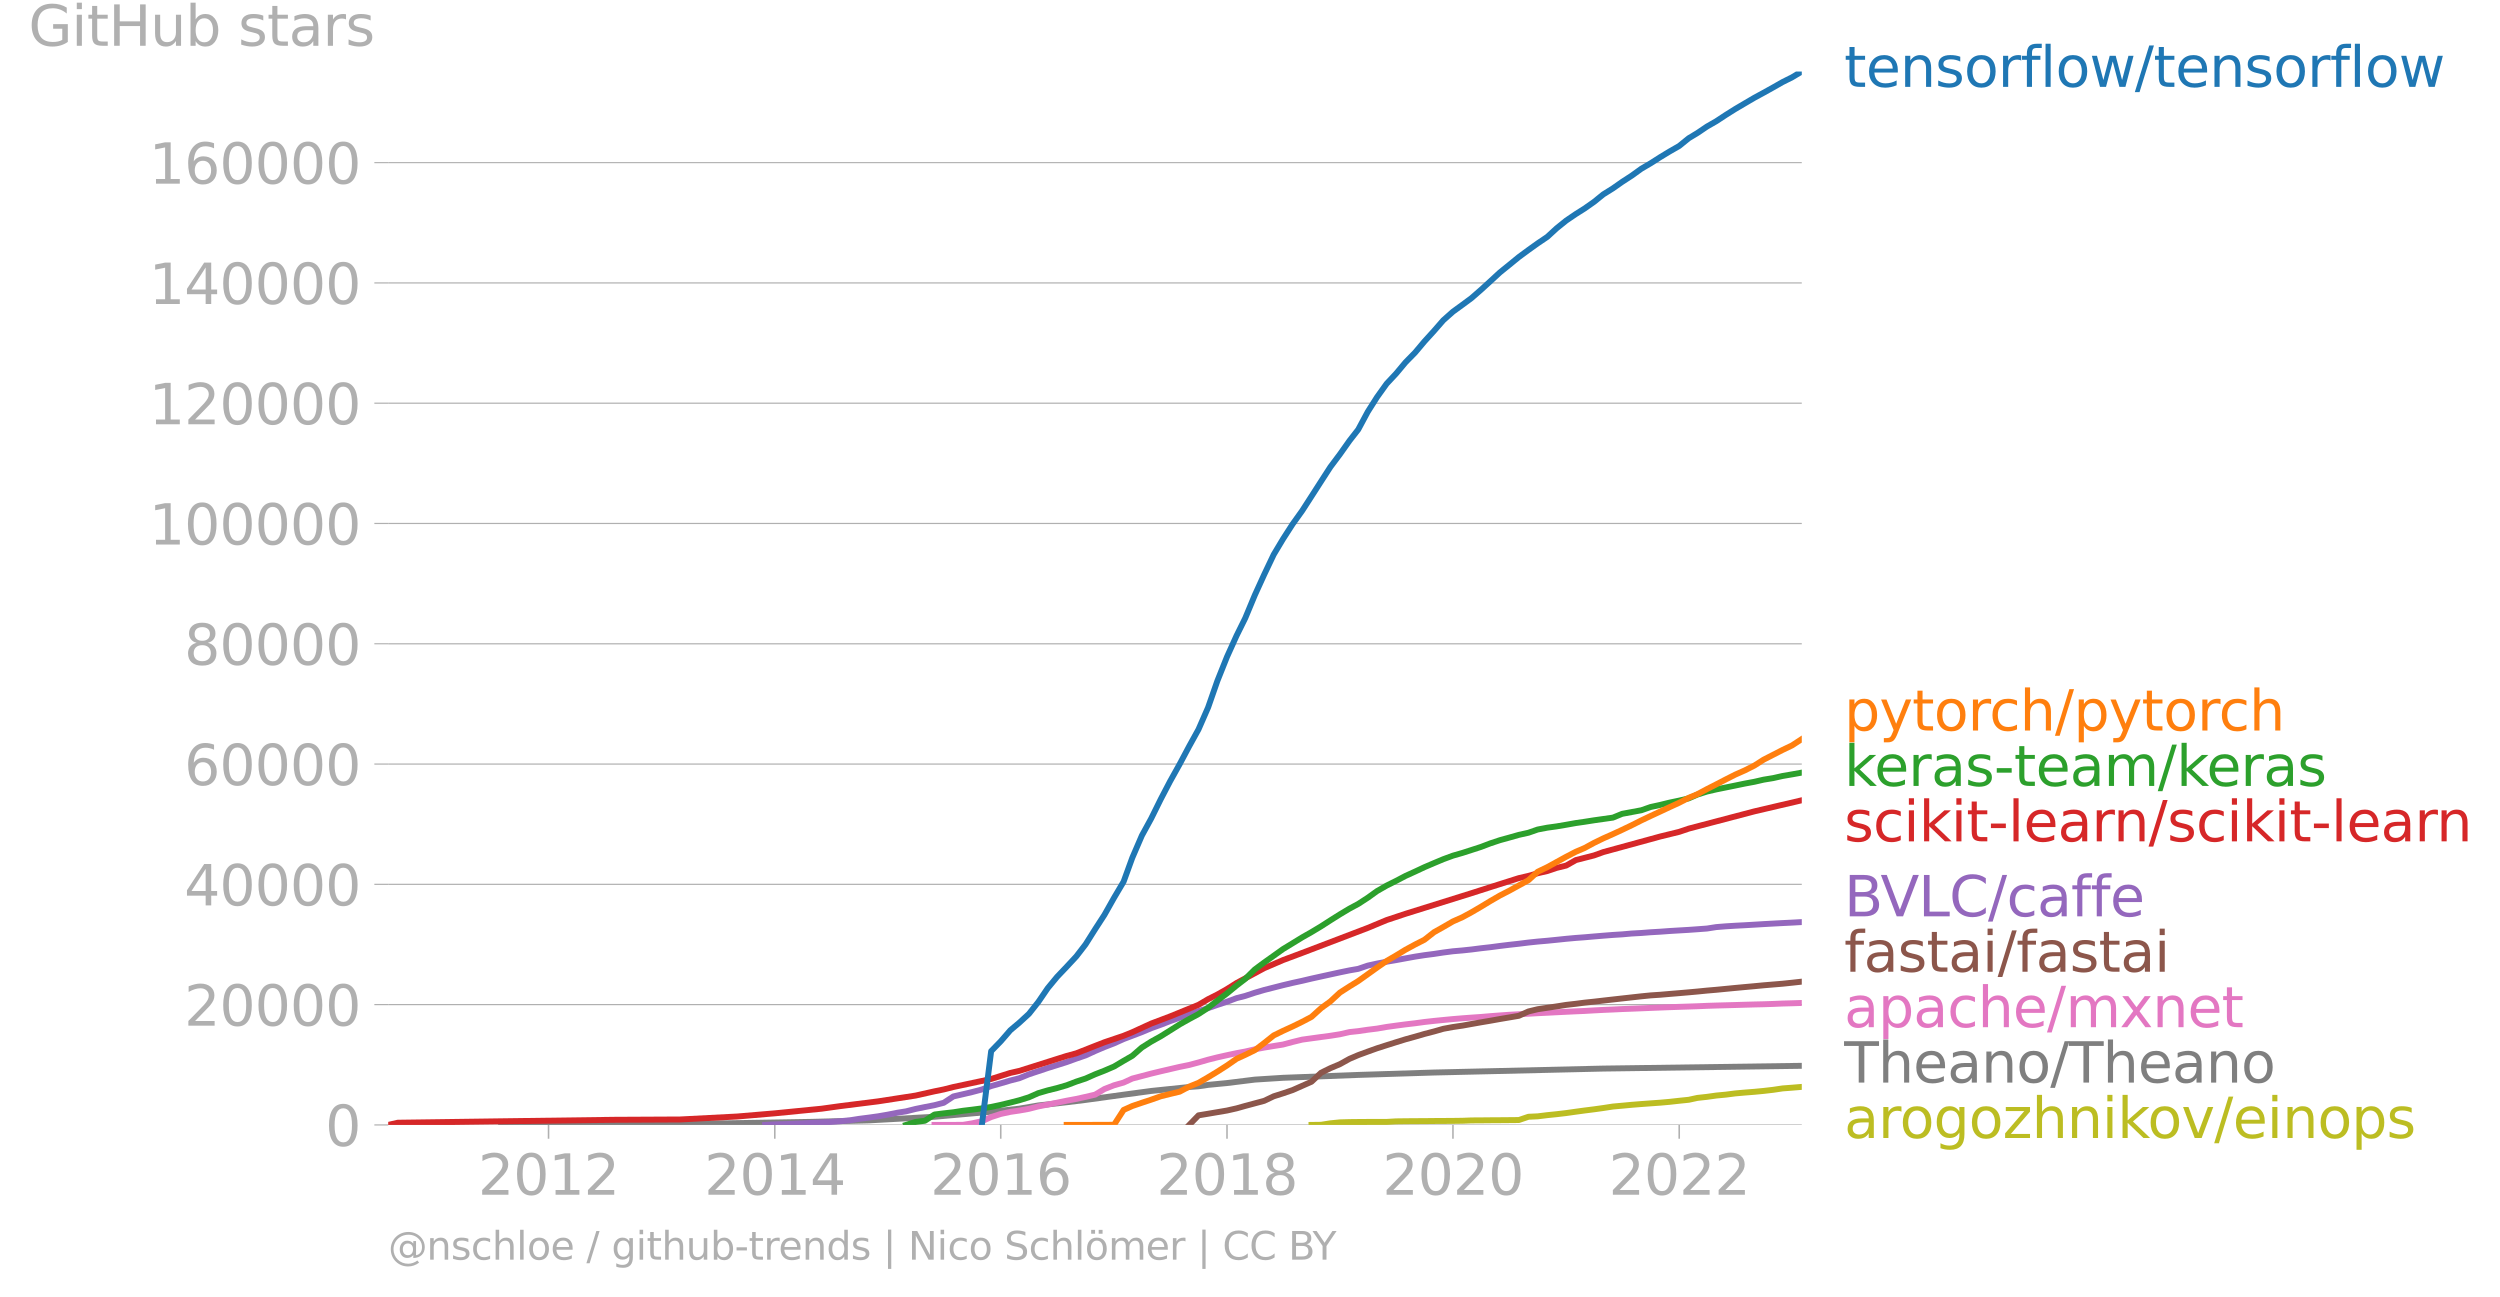 <svg xmlns="http://www.w3.org/2000/svg" xmlns:xlink="http://www.w3.org/1999/xlink" width="842.116" height="436.959" viewBox="0 0 631.587 327.72"><defs><style>*{stroke-linejoin:round;stroke-linecap:butt}</style></defs><g id="figure_1"><path id="patch_1" d="M0 327.72h631.587V0H0v327.72z" style="fill:none"/><g id="axes_1"><path id="patch_2" d="M98.073 284.192h357.12V18.08H98.073v266.112z" style="fill:none"/><g id="matplotlib.axis_1"><g id="xtick_1"><g id="line2d_1"><defs><path id="m9c43d52fd0" d="M0 0v3.5" style="stroke:#b0b0b0;stroke-width:.4"/></defs><use xlink:href="#m9c43d52fd0" x="138.579" y="284.192" style="fill:#b0b0b0;stroke:#b0b0b0;stroke-width:.4"/></g><g id="text_1" style="fill:#b0b0b0" transform="matrix(.14 0 0 -.14 120.764 301.83)"><defs><path id="DejaVuSans-32" d="M1228 531h2203V0H469v531q359 372 979 998 621 627 780 809 303 340 423 576 121 236 121 464 0 372-261 606-261 235-680 235-297 0-627-103-329-103-704-313v638q381 153 712 231 332 78 607 78 725 0 1156-363 431-362 431-968 0-288-108-546-107-257-392-607-78-91-497-524-418-433-1181-1211z" transform="scale(.016)"/><path id="DejaVuSans-30" d="M2034 4250q-487 0-733-480-245-479-245-1442 0-959 245-1439 246-480 733-480 491 0 736 480 246 480 246 1439 0 963-246 1442-245 480-736 480zm0 500q785 0 1199-621 414-620 414-1801 0-1178-414-1799Q2819-91 2034-91q-784 0-1198 620-414 621-414 1799 0 1181 414 1801 414 621 1198 621z" transform="scale(.016)"/><path id="DejaVuSans-31" d="M794 531h1031v3560L703 3866v575l1116 225h631V531h1031V0H794v531z" transform="scale(.016)"/></defs><use xlink:href="#DejaVuSans-32"/><use xlink:href="#DejaVuSans-30" x="63.623"/><use xlink:href="#DejaVuSans-31" x="127.246"/><use xlink:href="#DejaVuSans-32" x="190.869"/></g></g><g id="xtick_2"><use xlink:href="#m9c43d52fd0" id="line2d_2" x="195.74" y="284.192" style="fill:#b0b0b0;stroke:#b0b0b0;stroke-width:.4"/><g id="text_2" style="fill:#b0b0b0" transform="matrix(.14 0 0 -.14 177.925 301.83)"><defs><path id="DejaVuSans-34" d="M2419 4116 825 1625h1594v2491zm-166 550h794V1625h666v-525h-666V0h-628v1100H313v609l1940 2957z" transform="scale(.016)"/></defs><use xlink:href="#DejaVuSans-32"/><use xlink:href="#DejaVuSans-30" x="63.623"/><use xlink:href="#DejaVuSans-31" x="127.246"/><use xlink:href="#DejaVuSans-34" x="190.869"/></g></g><g id="xtick_3"><use xlink:href="#m9c43d52fd0" id="line2d_3" x="252.823" y="284.192" style="fill:#b0b0b0;stroke:#b0b0b0;stroke-width:.4"/><g id="text_3" style="fill:#b0b0b0" transform="matrix(.14 0 0 -.14 235.008 301.83)"><defs><path id="DejaVuSans-36" d="M2113 2584q-425 0-674-291-248-290-248-796 0-503 248-796 249-292 674-292t673 292q248 293 248 796 0 506-248 796-248 291-673 291zm1253 1979v-575q-238 112-480 171-242 60-480 60-625 0-955-422-329-422-376-1275 184 272 462 417 279 145 613 145 703 0 1111-427 408-426 408-1160 0-719-425-1154Q2819-91 2113-91q-810 0-1238 620-428 621-428 1799 0 1106 525 1764t1409 658q238 0 480-47t505-140z" transform="scale(.016)"/></defs><use xlink:href="#DejaVuSans-32"/><use xlink:href="#DejaVuSans-30" x="63.623"/><use xlink:href="#DejaVuSans-31" x="127.246"/><use xlink:href="#DejaVuSans-36" x="190.869"/></g></g><g id="xtick_4"><use xlink:href="#m9c43d52fd0" id="line2d_4" x="309.984" y="284.192" style="fill:#b0b0b0;stroke:#b0b0b0;stroke-width:.4"/><g id="text_4" style="fill:#b0b0b0" transform="matrix(.14 0 0 -.14 292.169 301.83)"><defs><path id="DejaVuSans-38" d="M2034 2216q-450 0-708-241-257-241-257-662 0-422 257-663 258-241 708-241t709 242q260 243 260 662 0 421-258 662-257 241-711 241zm-631 268q-406 100-633 378-226 279-226 679 0 559 398 884 399 325 1092 325 697 0 1094-325t397-884q0-400-227-679-226-278-629-378 456-106 710-416 255-309 255-755 0-679-414-1042Q2806-91 2034-91q-771 0-1186 362-414 363-414 1042 0 446 256 755 257 310 713 416zm-231 997q0-362 226-565 227-203 636-203 407 0 636 203 230 203 230 565 0 363-230 566-229 203-636 203-409 0-636-203-226-203-226-566z" transform="scale(.016)"/></defs><use xlink:href="#DejaVuSans-32"/><use xlink:href="#DejaVuSans-30" x="63.623"/><use xlink:href="#DejaVuSans-31" x="127.246"/><use xlink:href="#DejaVuSans-38" x="190.869"/></g></g><g id="xtick_5"><use xlink:href="#m9c43d52fd0" id="line2d_5" x="367.067" y="284.192" style="fill:#b0b0b0;stroke:#b0b0b0;stroke-width:.4"/><g id="text_5" style="fill:#b0b0b0" transform="matrix(.14 0 0 -.14 349.252 301.83)"><use xlink:href="#DejaVuSans-32"/><use xlink:href="#DejaVuSans-30" x="63.623"/><use xlink:href="#DejaVuSans-32" x="127.246"/><use xlink:href="#DejaVuSans-30" x="190.869"/></g></g><g id="xtick_6"><use xlink:href="#m9c43d52fd0" id="line2d_6" x="424.228" y="284.192" style="fill:#b0b0b0;stroke:#b0b0b0;stroke-width:.4"/><g id="text_6" style="fill:#b0b0b0" transform="matrix(.14 0 0 -.14 406.413 301.83)"><use xlink:href="#DejaVuSans-32"/><use xlink:href="#DejaVuSans-30" x="63.623"/><use xlink:href="#DejaVuSans-32" x="127.246"/><use xlink:href="#DejaVuSans-32" x="190.869"/></g></g></g><g id="matplotlib.axis_2"><g id="ytick_1"><path id="line2d_7" d="M98.073 284.192h357.12" clip-path="url(#pdd1085eb1b)" style="fill:none;stroke:#b0b0b0;stroke-width:.3;stroke-linecap:square"/><g id="line2d_8"><defs><path id="m0395ed3572" d="M0 0h-3.5" style="stroke:#b0b0b0;stroke-width:.3"/></defs><use xlink:href="#m0395ed3572" x="98.073" y="284.192" style="fill:#b0b0b0;stroke:#b0b0b0;stroke-width:.3"/></g><use xlink:href="#DejaVuSans-30" id="text_7" style="fill:#b0b0b0" transform="matrix(.14 0 0 -.14 82.166 289.511)"/></g><g id="ytick_2"><path id="line2d_9" d="M98.073 253.804h357.12" clip-path="url(#pdd1085eb1b)" style="fill:none;stroke:#b0b0b0;stroke-width:.3;stroke-linecap:square"/><use xlink:href="#m0395ed3572" id="line2d_10" x="98.073" y="253.804" style="fill:#b0b0b0;stroke:#b0b0b0;stroke-width:.3"/><g id="text_8" style="fill:#b0b0b0" transform="matrix(.14 0 0 -.14 46.536 259.123)"><use xlink:href="#DejaVuSans-32"/><use xlink:href="#DejaVuSans-30" x="63.623"/><use xlink:href="#DejaVuSans-30" x="127.246"/><use xlink:href="#DejaVuSans-30" x="190.869"/><use xlink:href="#DejaVuSans-30" x="254.492"/></g></g><g id="ytick_3"><path id="line2d_11" d="M98.073 223.416h357.12" clip-path="url(#pdd1085eb1b)" style="fill:none;stroke:#b0b0b0;stroke-width:.3;stroke-linecap:square"/><use xlink:href="#m0395ed3572" id="line2d_12" x="98.073" y="223.416" style="fill:#b0b0b0;stroke:#b0b0b0;stroke-width:.3"/><g id="text_9" style="fill:#b0b0b0" transform="matrix(.14 0 0 -.14 46.536 228.735)"><use xlink:href="#DejaVuSans-34"/><use xlink:href="#DejaVuSans-30" x="63.623"/><use xlink:href="#DejaVuSans-30" x="127.246"/><use xlink:href="#DejaVuSans-30" x="190.869"/><use xlink:href="#DejaVuSans-30" x="254.492"/></g></g><g id="ytick_4"><path id="line2d_13" d="M98.073 193.027h357.12" clip-path="url(#pdd1085eb1b)" style="fill:none;stroke:#b0b0b0;stroke-width:.3;stroke-linecap:square"/><use xlink:href="#m0395ed3572" id="line2d_14" x="98.073" y="193.027" style="fill:#b0b0b0;stroke:#b0b0b0;stroke-width:.3"/><g id="text_10" style="fill:#b0b0b0" transform="matrix(.14 0 0 -.14 46.536 198.346)"><use xlink:href="#DejaVuSans-36"/><use xlink:href="#DejaVuSans-30" x="63.623"/><use xlink:href="#DejaVuSans-30" x="127.246"/><use xlink:href="#DejaVuSans-30" x="190.869"/><use xlink:href="#DejaVuSans-30" x="254.492"/></g></g><g id="ytick_5"><path id="line2d_15" d="M98.073 162.64h357.12" clip-path="url(#pdd1085eb1b)" style="fill:none;stroke:#b0b0b0;stroke-width:.3;stroke-linecap:square"/><use xlink:href="#m0395ed3572" id="line2d_16" x="98.073" y="162.639" style="fill:#b0b0b0;stroke:#b0b0b0;stroke-width:.3"/><g id="text_11" style="fill:#b0b0b0" transform="matrix(.14 0 0 -.14 46.536 167.958)"><use xlink:href="#DejaVuSans-38"/><use xlink:href="#DejaVuSans-30" x="63.623"/><use xlink:href="#DejaVuSans-30" x="127.246"/><use xlink:href="#DejaVuSans-30" x="190.869"/><use xlink:href="#DejaVuSans-30" x="254.492"/></g></g><g id="ytick_6"><path id="line2d_17" d="M98.073 132.25h357.12" clip-path="url(#pdd1085eb1b)" style="fill:none;stroke:#b0b0b0;stroke-width:.3;stroke-linecap:square"/><use xlink:href="#m0395ed3572" id="line2d_18" x="98.073" y="132.251" style="fill:#b0b0b0;stroke:#b0b0b0;stroke-width:.3"/><g id="text_12" style="fill:#b0b0b0" transform="matrix(.14 0 0 -.14 37.628 137.57)"><use xlink:href="#DejaVuSans-31"/><use xlink:href="#DejaVuSans-30" x="63.623"/><use xlink:href="#DejaVuSans-30" x="127.246"/><use xlink:href="#DejaVuSans-30" x="190.869"/><use xlink:href="#DejaVuSans-30" x="254.492"/><use xlink:href="#DejaVuSans-30" x="318.115"/></g></g><g id="ytick_7"><path id="line2d_19" d="M98.073 101.863h357.12" clip-path="url(#pdd1085eb1b)" style="fill:none;stroke:#b0b0b0;stroke-width:.3;stroke-linecap:square"/><use xlink:href="#m0395ed3572" id="line2d_20" x="98.073" y="101.863" style="fill:#b0b0b0;stroke:#b0b0b0;stroke-width:.3"/><g id="text_13" style="fill:#b0b0b0" transform="matrix(.14 0 0 -.14 37.628 107.181)"><use xlink:href="#DejaVuSans-31"/><use xlink:href="#DejaVuSans-32" x="63.623"/><use xlink:href="#DejaVuSans-30" x="127.246"/><use xlink:href="#DejaVuSans-30" x="190.869"/><use xlink:href="#DejaVuSans-30" x="254.492"/><use xlink:href="#DejaVuSans-30" x="318.115"/></g></g><g id="ytick_8"><path id="line2d_21" d="M98.073 71.474h357.12" clip-path="url(#pdd1085eb1b)" style="fill:none;stroke:#b0b0b0;stroke-width:.3;stroke-linecap:square"/><use xlink:href="#m0395ed3572" id="line2d_22" x="98.073" y="71.474" style="fill:#b0b0b0;stroke:#b0b0b0;stroke-width:.3"/><g id="text_14" style="fill:#b0b0b0" transform="matrix(.14 0 0 -.14 37.628 76.793)"><use xlink:href="#DejaVuSans-31"/><use xlink:href="#DejaVuSans-34" x="63.623"/><use xlink:href="#DejaVuSans-30" x="127.246"/><use xlink:href="#DejaVuSans-30" x="190.869"/><use xlink:href="#DejaVuSans-30" x="254.492"/><use xlink:href="#DejaVuSans-30" x="318.115"/></g></g><g id="ytick_9"><path id="line2d_23" d="M98.073 41.086h357.12" clip-path="url(#pdd1085eb1b)" style="fill:none;stroke:#b0b0b0;stroke-width:.3;stroke-linecap:square"/><use xlink:href="#m0395ed3572" id="line2d_24" x="98.073" y="41.086" style="fill:#b0b0b0;stroke:#b0b0b0;stroke-width:.3"/><g id="text_15" style="fill:#b0b0b0" transform="matrix(.14 0 0 -.14 37.628 46.405)"><use xlink:href="#DejaVuSans-31"/><use xlink:href="#DejaVuSans-36" x="63.623"/><use xlink:href="#DejaVuSans-30" x="127.246"/><use xlink:href="#DejaVuSans-30" x="190.869"/><use xlink:href="#DejaVuSans-30" x="254.492"/><use xlink:href="#DejaVuSans-30" x="318.115"/></g></g><g id="text_16" style="fill:#b0b0b0" transform="matrix(.14 0 0 -.14 7.2 11.563)"><defs><path id="DejaVuSans-47" d="M3809 666v1253H2778v519h1656V434q-365-259-806-392-440-133-940-133-1094 0-1712 639-617 640-617 1780 0 1144 617 1783 618 639 1712 639 456 0 867-113 411-112 758-331v-672q-350 297-744 447t-828 150q-857 0-1287-478-429-478-429-1425 0-944 429-1422 430-478 1287-478 334 0 596 58 263 58 472 180z" transform="scale(.016)"/><path id="DejaVuSans-69" d="M603 3500h575V0H603v3500zm0 1363h575v-729H603v729z" transform="scale(.016)"/><path id="DejaVuSans-74" d="M1172 4494v-994h1184v-447H1172V1153q0-428 117-550t477-122h590V0h-590q-666 0-919 248-253 249-253 905v1900H172v447h422v994h578z" transform="scale(.016)"/><path id="DejaVuSans-48" d="M628 4666h631V2753h2294v1913h631V0h-631v2222H1259V0H628v4666z" transform="scale(.016)"/><path id="DejaVuSans-75" d="M544 1381v2119h575V1403q0-497 193-746 194-248 582-248 465 0 735 297 271 297 271 810v1984h575V0h-575v538q-209-319-486-474-276-155-642-155-603 0-916 375-312 375-312 1097zm1447 2203z" transform="scale(.016)"/><path id="DejaVuSans-62" d="M3116 1747q0 634-261 995t-717 361q-457 0-718-361t-261-995q0-634 261-995t718-361q456 0 717 361t261 995zM1159 2969q182 312 458 463 277 152 661 152 638 0 1036-506 399-506 399-1331T3314 415Q2916-91 2278-91q-384 0-661 152-276 152-458 464V0H581v4863h578V2969z" transform="scale(.016)"/><path id="DejaVuSans-73" d="M2834 3397v-544q-243 125-506 187-262 63-544 63-428 0-642-131t-214-394q0-200 153-314t616-217l197-44q612-131 870-370t258-667q0-488-386-773Q2250-91 1575-91q-281 0-586 55T347 128v594q319-166 628-249 309-82 613-82 406 0 624 139 219 139 219 392 0 234-158 359-157 125-692 241l-200 47q-534 112-772 345-237 233-237 639 0 494 350 762 350 269 994 269 318 0 599-47 282-46 519-140z" transform="scale(.016)"/><path id="DejaVuSans-61" d="M2194 1759q-697 0-966-159t-269-544q0-306 202-486 202-179 548-179 479 0 768 339t289 901v128h-572zm1147 238V0h-575v531q-197-318-491-470T1556-91q-537 0-855 302-317 302-317 808 0 590 395 890 396 300 1180 300h807v57q0 397-261 614t-733 217q-300 0-585-72-284-72-546-216v532q315 122 612 182 297 61 578 61 760 0 1135-394 375-393 375-1193z" transform="scale(.016)"/><path id="DejaVuSans-72" d="M2631 2963q-97 56-211 82-114 27-251 27-488 0-749-317t-261-911V0H581v3500h578v-544q182 319 472 473 291 155 707 155 59 0 131-8 72-7 159-23l3-590z" transform="scale(.016)"/></defs><use xlink:href="#DejaVuSans-47"/><use xlink:href="#DejaVuSans-69" x="77.49"/><use xlink:href="#DejaVuSans-74" x="105.273"/><use xlink:href="#DejaVuSans-48" x="144.482"/><use xlink:href="#DejaVuSans-75" x="219.678"/><use xlink:href="#DejaVuSans-62" x="283.057"/><use xlink:href="#DejaVuSans-20" x="346.533"/><use xlink:href="#DejaVuSans-73" x="378.32"/><use xlink:href="#DejaVuSans-74" x="430.42"/><use xlink:href="#DejaVuSans-61" x="469.629"/><use xlink:href="#DejaVuSans-72" x="530.908"/><use xlink:href="#DejaVuSans-73" x="572.021"/></g></g><path id="line2d_25" d="m331.331 284.192 2.424-.033 2.346-.37 2.424-.245 2.424-.066 2.19-.024 2.424-.017 2.346-.004 2.424-.003 2.345-.137 2.425-.032 2.424-.021 2.346-.01 2.424-.027 2.345-.013 2.425-.016 2.424-.033 2.267-.088 2.424-.014 2.346-.024 2.424-.015 2.346-.02 2.424-.024 2.424-.827 2.346-.11 2.424-.299 2.346-.241 2.424-.286 2.424-.343 2.19-.298 2.424-.306 2.346-.328 2.424-.373 2.346-.21 2.424-.228 2.424-.193 2.346-.173 2.424-.172 2.346-.21 2.424-.27 2.424-.25 2.19-.476 2.423-.266 2.346-.331 2.424-.23 2.346-.305 2.424-.216 2.424-.19 2.346-.225 2.424-.281 2.346-.35 2.424-.186 2.424-.2" clip-path="url(#pdd1085eb1b)" style="fill:none;stroke:#bcbd22;stroke-width:1.5;stroke-linecap:square"/><path id="line2d_26" d="m126.615 284.192 2.424-.194 54.737-.216 21.347-.363 14.388-.372 16.578-.912 14.31-1.273 7.115-.778 4.77-.807 7.194-.808 4.77-.587 9.618-1.326 6.96-.94 9.618-.999 2.346-.182 2.424-.354 4.77-.462 7.037-.872 7.116-.455 19.002-.727 19.158-.607 42.773-.998 50.123-.697h0" clip-path="url(#pdd1085eb1b)" style="fill:none;stroke:#7f7f7f;stroke-width:1.5;stroke-linecap:square"/><path id="line2d_27" d="m236.089 284.192 2.346-.004 2.424-.003 2.424-.012 2.346-.383 2.424-.535 2.345-1.044 2.425-.788 2.424-.525 2.267-.334 2.424-.436 2.346-.602 2.424-.481 2.346-.47 2.424-.498 2.424-.45 2.346-.52 2.424-.566 2.346-1.409 2.424-.951 2.424-.688 2.19-1.008 2.424-.636 2.346-.619 2.424-.585 2.346-.547 2.424-.563 2.424-.493 2.346-.629 2.424-.699 2.346-.59 2.424-.545 2.424-.518 2.19-.408 2.423-.554 2.346-.443 2.424-.397 2.346-.374 2.424-.647 2.424-.595 2.346-.324 2.424-.337 2.346-.31 2.424-.385 2.424-.553 2.19-.235 2.424-.354 2.346-.29 2.424-.42 2.345-.325 2.425-.32 2.424-.285 2.346-.32 2.424-.272 2.345-.231 2.425-.233 2.424-.2 2.267-.168 2.424-.168 2.346-.2 2.424-.185 2.346-.165 2.424-.137 2.424-.123 2.346-.138 2.424-.114 2.346-.122 2.424-.118 2.424-.116 2.19-.094 2.424-.141 2.346-.123 2.424-.102 2.346-.113 2.424-.09 2.424-.098 2.346-.099 2.424-.096 2.346-.092 2.424-.085 2.424-.078 2.19-.074 2.423-.105 2.346-.075 2.424-.066 2.346-.063 2.424-.074 2.424-.067 2.346-.055 2.424-.08 2.346-.099 2.424-.067 2.424-.077" clip-path="url(#pdd1085eb1b)" style="fill:none;stroke:#e377c2;stroke-width:1.5;stroke-linecap:square"/><g id="text_17" style="fill:#1f77b4" transform="matrix(.14 0 0 -.14 465.907 21.944)"><defs><path id="DejaVuSans-65" d="M3597 1894v-281H953q38-594 358-905t892-311q331 0 642 81t618 244V178Q3153 47 2828-22t-659-69q-838 0-1327 487-489 488-489 1320 0 859 464 1363 464 505 1252 505 706 0 1117-455 411-454 411-1235zm-575 169q-6 471-264 752-258 282-683 282-481 0-770-272t-333-766l2050 4z" transform="scale(.016)"/><path id="DejaVuSans-6e" d="M3513 2113V0h-575v2094q0 497-194 743-194 247-581 247-466 0-735-297-269-296-269-809V0H581v3500h578v-544q207 316 486 472 280 156 646 156 603 0 912-373 310-373 310-1098z" transform="scale(.016)"/><path id="DejaVuSans-6f" d="M1959 3097q-462 0-731-361t-269-989q0-628 267-989 268-361 733-361 460 0 728 362 269 363 269 988 0 622-269 986-268 364-728 364zm0 487q750 0 1178-488 429-487 429-1349 0-859-429-1349Q2709-91 1959-91q-753 0-1180 489-426 490-426 1349 0 862 426 1349 427 488 1180 488z" transform="scale(.016)"/><path id="DejaVuSans-66" d="M2375 4863v-479h-550q-309 0-430-125-120-125-120-450v-309h947v-447h-947V0H697v3053H147v447h550v244q0 584 272 851 272 268 862 268h544z" transform="scale(.016)"/><path id="DejaVuSans-6c" d="M603 4863h575V0H603v4863z" transform="scale(.016)"/><path id="DejaVuSans-77" d="M269 3500h575l719-2731 715 2731h678l719-2731 716 2731h575L4050 0h-678l-753 2869L1863 0h-679L269 3500z" transform="scale(.016)"/><path id="DejaVuSans-2f" d="M1625 4666h531L531-594H0l1625 5260z" transform="scale(.016)"/></defs><use xlink:href="#DejaVuSans-74"/><use xlink:href="#DejaVuSans-65" x="39.209"/><use xlink:href="#DejaVuSans-6e" x="100.732"/><use xlink:href="#DejaVuSans-73" x="164.111"/><use xlink:href="#DejaVuSans-6f" x="216.211"/><use xlink:href="#DejaVuSans-72" x="277.393"/><use xlink:href="#DejaVuSans-66" x="318.506"/><use xlink:href="#DejaVuSans-6c" x="353.711"/><use xlink:href="#DejaVuSans-6f" x="381.494"/><use xlink:href="#DejaVuSans-77" x="442.676"/><use xlink:href="#DejaVuSans-2f" x="524.463"/><use xlink:href="#DejaVuSans-74" x="558.154"/><use xlink:href="#DejaVuSans-65" x="597.363"/><use xlink:href="#DejaVuSans-6e" x="658.887"/><use xlink:href="#DejaVuSans-73" x="722.266"/><use xlink:href="#DejaVuSans-6f" x="774.365"/><use xlink:href="#DejaVuSans-72" x="835.547"/><use xlink:href="#DejaVuSans-66" x="876.66"/><use xlink:href="#DejaVuSans-6c" x="911.865"/><use xlink:href="#DejaVuSans-6f" x="939.648"/><use xlink:href="#DejaVuSans-77" x="1000.83"/></g><g id="text_18" style="fill:#ff7f0e" transform="matrix(.14 0 0 -.14 465.907 184.558)"><defs><path id="DejaVuSans-70" d="M1159 525v-1856H581v4831h578v-531q182 312 458 463 277 152 661 152 638 0 1036-506 399-506 399-1331T3314 415Q2916-91 2278-91q-384 0-661 152-276 152-458 464zm1957 1222q0 634-261 995t-717 361q-457 0-718-361t-261-995q0-634 261-995t718-361q456 0 717 361t261 995z" transform="scale(.016)"/><path id="DejaVuSans-79" d="M2059-325q-243-625-475-815-231-191-618-191H506v481h338q237 0 368 113 132 112 291 531l103 262L191 3500h609L1894 763l1094 2737h609L2059-325z" transform="scale(.016)"/><path id="DejaVuSans-63" d="M3122 3366v-538q-244 135-489 202t-495 67q-560 0-870-355-309-354-309-995t309-996q310-354 870-354 250 0 495 67t489 202V134Q2881 22 2623-34q-257-57-548-57-791 0-1257 497-465 497-465 1341 0 856 470 1346 471 491 1290 491 265 0 518-55 253-54 491-163z" transform="scale(.016)"/><path id="DejaVuSans-68" d="M3513 2113V0h-575v2094q0 497-194 743-194 247-581 247-466 0-735-297-269-296-269-809V0H581v4863h578V2956q207 316 486 472 280 156 646 156 603 0 912-373 310-373 310-1098z" transform="scale(.016)"/></defs><use xlink:href="#DejaVuSans-70"/><use xlink:href="#DejaVuSans-79" x="63.477"/><use xlink:href="#DejaVuSans-74" x="122.656"/><use xlink:href="#DejaVuSans-6f" x="161.865"/><use xlink:href="#DejaVuSans-72" x="223.047"/><use xlink:href="#DejaVuSans-63" x="261.91"/><use xlink:href="#DejaVuSans-68" x="316.891"/><use xlink:href="#DejaVuSans-2f" x="380.27"/><use xlink:href="#DejaVuSans-70" x="413.961"/><use xlink:href="#DejaVuSans-79" x="477.438"/><use xlink:href="#DejaVuSans-74" x="536.617"/><use xlink:href="#DejaVuSans-6f" x="575.826"/><use xlink:href="#DejaVuSans-72" x="637.008"/><use xlink:href="#DejaVuSans-63" x="675.871"/><use xlink:href="#DejaVuSans-68" x="730.852"/></g><g id="text_19" style="fill:#2ca02c" transform="matrix(.14 0 0 -.14 465.907 198.558)"><defs><path id="DejaVuSans-6b" d="M581 4863h578V1991l1716 1509h734L1753 1863 3688 0h-750L1159 1709V0H581v4863z" transform="scale(.016)"/><path id="DejaVuSans-2d" d="M313 2009h1684v-512H313v512z" transform="scale(.016)"/><path id="DejaVuSans-6d" d="M3328 2828q216 388 516 572t706 184q547 0 844-383 297-382 297-1088V0h-578v2094q0 503-179 746-178 244-543 244-447 0-707-297-259-296-259-809V0h-578v2094q0 506-178 748t-550 242q-441 0-701-298-259-298-259-808V0H581v3500h578v-544q197 322 472 475t653 153q382 0 649-194 267-193 395-562z" transform="scale(.016)"/></defs><use xlink:href="#DejaVuSans-6b"/><use xlink:href="#DejaVuSans-65" x="54.285"/><use xlink:href="#DejaVuSans-72" x="115.809"/><use xlink:href="#DejaVuSans-61" x="156.922"/><use xlink:href="#DejaVuSans-73" x="218.201"/><use xlink:href="#DejaVuSans-2d" x="270.301"/><use xlink:href="#DejaVuSans-74" x="306.385"/><use xlink:href="#DejaVuSans-65" x="345.594"/><use xlink:href="#DejaVuSans-61" x="407.117"/><use xlink:href="#DejaVuSans-6d" x="468.396"/><use xlink:href="#DejaVuSans-2f" x="565.809"/><use xlink:href="#DejaVuSans-6b" x="599.5"/><use xlink:href="#DejaVuSans-65" x="653.785"/><use xlink:href="#DejaVuSans-72" x="715.309"/><use xlink:href="#DejaVuSans-61" x="756.422"/><use xlink:href="#DejaVuSans-73" x="817.701"/></g><g id="text_20" style="fill:#d62728" transform="matrix(.14 0 0 -.14 465.907 212.558)"><use xlink:href="#DejaVuSans-73"/><use xlink:href="#DejaVuSans-63" x="52.1"/><use xlink:href="#DejaVuSans-69" x="107.08"/><use xlink:href="#DejaVuSans-6b" x="134.863"/><use xlink:href="#DejaVuSans-69" x="192.773"/><use xlink:href="#DejaVuSans-74" x="220.557"/><use xlink:href="#DejaVuSans-2d" x="259.766"/><use xlink:href="#DejaVuSans-6c" x="295.85"/><use xlink:href="#DejaVuSans-65" x="323.633"/><use xlink:href="#DejaVuSans-61" x="385.156"/><use xlink:href="#DejaVuSans-72" x="446.436"/><use xlink:href="#DejaVuSans-6e" x="485.799"/><use xlink:href="#DejaVuSans-2f" x="549.178"/><use xlink:href="#DejaVuSans-73" x="582.869"/><use xlink:href="#DejaVuSans-63" x="634.969"/><use xlink:href="#DejaVuSans-69" x="689.949"/><use xlink:href="#DejaVuSans-6b" x="717.732"/><use xlink:href="#DejaVuSans-69" x="775.643"/><use xlink:href="#DejaVuSans-74" x="803.426"/><use xlink:href="#DejaVuSans-2d" x="842.635"/><use xlink:href="#DejaVuSans-6c" x="878.719"/><use xlink:href="#DejaVuSans-65" x="906.502"/><use xlink:href="#DejaVuSans-61" x="968.025"/><use xlink:href="#DejaVuSans-72" x="1029.305"/><use xlink:href="#DejaVuSans-6e" x="1068.668"/></g><g id="text_21" style="fill:#9467bd" transform="matrix(.14 0 0 -.14 465.907 231.499)"><defs><path id="DejaVuSans-42" d="M1259 2228V519h1013q509 0 754 211 246 211 246 645 0 438-246 645-245 208-754 208H1259zm0 1919V2741h935q462 0 688 173 227 174 227 530 0 353-227 528-226 175-688 175h-935zm-631 519h1613q722 0 1112-300 391-300 391-853 0-429-200-682t-588-315q466-100 724-418 258-317 258-792 0-625-425-966Q3088 0 2303 0H628v4666z" transform="scale(.016)"/><path id="DejaVuSans-56" d="M1831 0 50 4666h659L2188 738l1481 3928h656L2547 0h-716z" transform="scale(.016)"/><path id="DejaVuSans-4c" d="M628 4666h631V531h2272V0H628v4666z" transform="scale(.016)"/><path id="DejaVuSans-43" d="M4122 4306v-665q-319 297-680 443-361 147-767 147-800 0-1225-489t-425-1414q0-922 425-1411t1225-489q406 0 767 147t680 444V359q-331-225-702-338-370-112-782-112-1060 0-1670 648-609 649-609 1771 0 1125 609 1773 610 649 1670 649 418 0 788-111 371-111 696-333z" transform="scale(.016)"/></defs><use xlink:href="#DejaVuSans-42"/><use xlink:href="#DejaVuSans-56" x="65.479"/><use xlink:href="#DejaVuSans-4c" x="133.887"/><use xlink:href="#DejaVuSans-43" x="189.6"/><use xlink:href="#DejaVuSans-2f" x="259.424"/><use xlink:href="#DejaVuSans-63" x="293.115"/><use xlink:href="#DejaVuSans-61" x="348.096"/><use xlink:href="#DejaVuSans-66" x="409.375"/><use xlink:href="#DejaVuSans-66" x="444.58"/><use xlink:href="#DejaVuSans-65" x="479.785"/></g><g id="text_22" style="fill:#8c564b" transform="matrix(.14 0 0 -.14 465.907 245.499)"><use xlink:href="#DejaVuSans-66"/><use xlink:href="#DejaVuSans-61" x="35.205"/><use xlink:href="#DejaVuSans-73" x="96.484"/><use xlink:href="#DejaVuSans-74" x="148.584"/><use xlink:href="#DejaVuSans-61" x="187.793"/><use xlink:href="#DejaVuSans-69" x="249.072"/><use xlink:href="#DejaVuSans-2f" x="276.855"/><use xlink:href="#DejaVuSans-66" x="310.547"/><use xlink:href="#DejaVuSans-61" x="345.752"/><use xlink:href="#DejaVuSans-73" x="407.031"/><use xlink:href="#DejaVuSans-74" x="459.131"/><use xlink:href="#DejaVuSans-61" x="498.34"/><use xlink:href="#DejaVuSans-69" x="559.619"/></g><g id="text_23" style="fill:#e377c2" transform="matrix(.14 0 0 -.14 465.907 259.499)"><defs><path id="DejaVuSans-78" d="M3513 3500 2247 1797 3578 0h-678L1881 1375 863 0H184l1360 1831L300 3500h678l928-1247 928 1247h679z" transform="scale(.016)"/></defs><use xlink:href="#DejaVuSans-61"/><use xlink:href="#DejaVuSans-70" x="61.279"/><use xlink:href="#DejaVuSans-61" x="124.756"/><use xlink:href="#DejaVuSans-63" x="186.035"/><use xlink:href="#DejaVuSans-68" x="241.016"/><use xlink:href="#DejaVuSans-65" x="304.395"/><use xlink:href="#DejaVuSans-2f" x="365.918"/><use xlink:href="#DejaVuSans-6d" x="399.609"/><use xlink:href="#DejaVuSans-78" x="497.021"/><use xlink:href="#DejaVuSans-6e" x="556.201"/><use xlink:href="#DejaVuSans-65" x="619.58"/><use xlink:href="#DejaVuSans-74" x="681.104"/></g><g id="text_24" style="fill:#7f7f7f" transform="matrix(.14 0 0 -.14 465.907 273.499)"><defs><path id="DejaVuSans-54" d="M-19 4666h3947v-532H2272V0h-634v4134H-19v532z" transform="scale(.016)"/></defs><use xlink:href="#DejaVuSans-54"/><use xlink:href="#DejaVuSans-68" x="61.084"/><use xlink:href="#DejaVuSans-65" x="124.463"/><use xlink:href="#DejaVuSans-61" x="185.986"/><use xlink:href="#DejaVuSans-6e" x="247.266"/><use xlink:href="#DejaVuSans-6f" x="310.645"/><use xlink:href="#DejaVuSans-2f" x="371.826"/><use xlink:href="#DejaVuSans-54" x="405.518"/><use xlink:href="#DejaVuSans-68" x="466.602"/><use xlink:href="#DejaVuSans-65" x="529.98"/><use xlink:href="#DejaVuSans-61" x="591.504"/><use xlink:href="#DejaVuSans-6e" x="652.783"/><use xlink:href="#DejaVuSans-6f" x="716.162"/></g><g id="text_25" style="fill:#bcbd22" transform="matrix(.14 0 0 -.14 465.907 287.499)"><defs><path id="DejaVuSans-67" d="M2906 1791q0 625-258 968-257 344-723 344-462 0-720-344-258-343-258-968 0-622 258-966t720-344q466 0 723 344 258 344 258 966zm575-1357q0-893-397-1329-396-436-1215-436-303 0-572 45t-522 139v559q253-137 500-202 247-66 503-66 566 0 847 295t281 892v285q-178-310-456-463T1784 0Q1141 0 747 490 353 981 353 1791q0 812 394 1302 394 491 1037 491 388 0 666-153t456-462v531h575V434z" transform="scale(.016)"/><path id="DejaVuSans-7a" d="M353 3500h2731v-525L922 459h2162V0H275v525l2163 2516H353v459z" transform="scale(.016)"/><path id="DejaVuSans-76" d="M191 3500h609L1894 563l1094 2937h609L2284 0h-781L191 3500z" transform="scale(.016)"/></defs><use xlink:href="#DejaVuSans-61"/><use xlink:href="#DejaVuSans-72" x="61.279"/><use xlink:href="#DejaVuSans-6f" x="100.143"/><use xlink:href="#DejaVuSans-67" x="161.324"/><use xlink:href="#DejaVuSans-6f" x="224.801"/><use xlink:href="#DejaVuSans-7a" x="285.982"/><use xlink:href="#DejaVuSans-68" x="338.473"/><use xlink:href="#DejaVuSans-6e" x="401.852"/><use xlink:href="#DejaVuSans-69" x="465.23"/><use xlink:href="#DejaVuSans-6b" x="493.014"/><use xlink:href="#DejaVuSans-6f" x="547.299"/><use xlink:href="#DejaVuSans-76" x="608.48"/><use xlink:href="#DejaVuSans-2f" x="667.66"/><use xlink:href="#DejaVuSans-65" x="701.352"/><use xlink:href="#DejaVuSans-69" x="762.875"/><use xlink:href="#DejaVuSans-6e" x="790.658"/><use xlink:href="#DejaVuSans-6f" x="854.037"/><use xlink:href="#DejaVuSans-70" x="915.219"/><use xlink:href="#DejaVuSans-73" x="978.695"/></g><g id="text_26" style="fill:#b0b0b0" transform="matrix(.097 0 0 -.097 98.073 318.229)"><defs><path id="DejaVuSans-40" d="M2381 1678q0-447 222-702 222-254 610-254 384 0 604 256 221 256 221 700 0 438-225 695-225 258-607 258-378 0-602-256-223-256-223-697zm1703-934q-187-241-429-355t-564-114q-538 0-874 389t-336 1014q0 625 337 1015 338 391 873 391 322 0 565-117 244-117 428-354v409h447V722q457 69 714 417 258 349 258 902 0 334-99 628-98 294-298 544-325 409-792 626t-1017 217q-384 0-738-102-353-101-653-301-490-319-767-836-276-517-276-1120 0-497 179-932 180-434 521-765 328-325 759-495 431-171 922-171 403 0 792 136t714 389l281-347q-390-303-851-464t-936-161q-578 0-1091 205-512 205-912 595Q841 78 631 592q-209 514-209 1105 0 569 212 1084 213 516 607 907 403 396 931 607t1119 211q662 0 1229-272 568-271 952-771 234-307 357-666 124-359 124-744 0-822-497-1297T4084 263v481z" transform="scale(.016)"/><path id="DejaVuSans-64" d="M2906 2969v1894h575V0h-575v525q-181-312-458-464-276-152-664-152-634 0-1033 506-398 507-398 1332t398 1331q399 506 1033 506 388 0 664-152 277-151 458-463zM947 1747q0-634 261-995t717-361q456 0 718 361 263 361 263 995t-263 995q-262 361-718 361t-717-361q-261-361-261-995z" transform="scale(.016)"/><path id="DejaVuSans-7c" d="M1344 4891v-6400H813v6400h531z" transform="scale(.016)"/><path id="DejaVuSans-4e" d="M628 4666h850L3547 763v3903h612V0h-850L1241 3903V0H628v4666z" transform="scale(.016)"/><path id="DejaVuSans-53" d="M3425 4513v-616q-359 172-678 256-319 85-616 85-515 0-795-200t-280-569q0-310 186-468 186-157 705-254l381-78q706-135 1042-474t336-907q0-679-455-1029Q2797-91 1919-91q-331 0-705 75-373 75-773 222v650q384-215 753-325 369-109 725-109 540 0 834 212 294 213 294 607 0 343-211 537t-692 291l-385 75q-706 140-1022 440-315 300-315 835 0 619 436 975t1201 356q329 0 669-60 341-59 697-177z" transform="scale(.016)"/><path id="DejaVuSans-f6" d="M1959 3097q-462 0-731-361t-269-989q0-628 267-989 268-361 733-361 460 0 728 362 269 363 269 988 0 622-269 986-268 364-728 364zm0 487q750 0 1178-488 429-487 429-1349 0-859-429-1349Q2709-91 1959-91q-753 0-1180 489-426 490-426 1349 0 862 426 1349 427 488 1180 488zm295 1266h634v-631h-634v631zm-1222 0h634v-631h-634v631z" transform="scale(.016)"/><path id="DejaVuSans-59" d="M-13 4666h679l1293-1919 1285 1919h678L2272 2222V0h-634v2222L-13 4666z" transform="scale(.016)"/></defs><use xlink:href="#DejaVuSans-40"/><use xlink:href="#DejaVuSans-6e" x="100"/><use xlink:href="#DejaVuSans-73" x="163.379"/><use xlink:href="#DejaVuSans-63" x="215.479"/><use xlink:href="#DejaVuSans-68" x="270.459"/><use xlink:href="#DejaVuSans-6c" x="333.838"/><use xlink:href="#DejaVuSans-6f" x="361.621"/><use xlink:href="#DejaVuSans-65" x="422.803"/><use xlink:href="#DejaVuSans-20" x="484.326"/><use xlink:href="#DejaVuSans-2f" x="516.113"/><use xlink:href="#DejaVuSans-20" x="549.805"/><use xlink:href="#DejaVuSans-67" x="581.592"/><use xlink:href="#DejaVuSans-69" x="645.068"/><use xlink:href="#DejaVuSans-74" x="672.852"/><use xlink:href="#DejaVuSans-68" x="712.061"/><use xlink:href="#DejaVuSans-75" x="775.439"/><use xlink:href="#DejaVuSans-62" x="838.818"/><use xlink:href="#DejaVuSans-2d" x="902.295"/><use xlink:href="#DejaVuSans-74" x="938.379"/><use xlink:href="#DejaVuSans-72" x="977.588"/><use xlink:href="#DejaVuSans-65" x="1016.451"/><use xlink:href="#DejaVuSans-6e" x="1077.975"/><use xlink:href="#DejaVuSans-64" x="1141.354"/><use xlink:href="#DejaVuSans-73" x="1204.83"/><use xlink:href="#DejaVuSans-20" x="1256.93"/><use xlink:href="#DejaVuSans-7c" x="1288.717"/><use xlink:href="#DejaVuSans-20" x="1322.408"/><use xlink:href="#DejaVuSans-4e" x="1354.195"/><use xlink:href="#DejaVuSans-69" x="1429"/><use xlink:href="#DejaVuSans-63" x="1456.783"/><use xlink:href="#DejaVuSans-6f" x="1511.764"/><use xlink:href="#DejaVuSans-20" x="1572.945"/><use xlink:href="#DejaVuSans-53" x="1604.732"/><use xlink:href="#DejaVuSans-63" x="1668.209"/><use xlink:href="#DejaVuSans-68" x="1723.189"/><use xlink:href="#DejaVuSans-6c" x="1786.568"/><use xlink:href="#DejaVuSans-f6" x="1814.352"/><use xlink:href="#DejaVuSans-6d" x="1875.533"/><use xlink:href="#DejaVuSans-65" x="1972.945"/><use xlink:href="#DejaVuSans-72" x="2034.469"/><use xlink:href="#DejaVuSans-20" x="2075.582"/><use xlink:href="#DejaVuSans-7c" x="2107.369"/><use xlink:href="#DejaVuSans-20" x="2141.061"/><use xlink:href="#DejaVuSans-43" x="2172.848"/><use xlink:href="#DejaVuSans-43" x="2242.672"/><use xlink:href="#DejaVuSans-20" x="2312.496"/><use xlink:href="#DejaVuSans-42" x="2344.283"/><use xlink:href="#DejaVuSans-59" x="2407.387"/></g><path id="line2d_28" d="m300.444 284.192 2.346-2.418 2.424-.402 2.346-.402 2.424-.412 2.424-.549 2.19-.618 2.423-.649 2.346-.629 2.424-1.153 2.346-.743 2.424-.825 2.424-1.074 2.346-1.033 2.424-2.277 2.346-1.15 2.424-1.022 2.424-1.343 2.19-.936 2.424-.89 2.346-.841 2.424-.776 2.345-.742 2.425-.75 2.424-.668 2.346-.683 2.424-.63 2.345-.67 2.425-.448 2.424-.355 2.267-.409 2.424-.43 2.346-.396 2.424-.435 2.346-.397 2.424-.413 2.424-1.098 2.346-.566 2.424-.361 2.346-.347 2.424-.383 2.424-.278 2.19-.284 2.424-.255 2.346-.272 2.424-.275 2.346-.263 2.424-.269 2.424-.27 2.346-.233 2.424-.162 2.346-.202 2.424-.2 2.424-.21 2.19-.198 2.423-.242 2.346-.2 2.424-.237 2.346-.228 2.424-.225 2.424-.22 2.346-.224 2.424-.202 2.346-.194 2.424-.256 2.424-.269" clip-path="url(#pdd1085eb1b)" style="fill:none;stroke:#8c564b;stroke-width:1.5;stroke-linecap:square"/><path id="line2d_29" d="m193.316 284.192 2.424-.142 2.424-.061 2.19-.084 2.423-.105 2.346-.126 2.424-.115 2.346-.128 2.424-.18 2.424-.227 2.346-.37 2.424-.31 2.346-.329 2.424-.415 2.424-.484 2.19-.35 2.424-.608 2.346-.478 2.424-.474 2.346-.608 2.424-1.6 2.424-.56 2.346-.555 2.424-.641 2.345-.862 2.425-.684 2.424-.718 2.267-.58 2.424-.988 2.346-.78 2.424-.81 2.346-.732 2.424-.764 2.424-.879 2.346-.806 2.424-1.113 2.346-.998 2.424-.937 2.424-1.088 2.19-.833 2.424-.922 2.346-.99 2.424-.868 2.346-.915 2.424-.865 2.424-.855 2.346-.814 2.424-.756 2.346-.81 2.424-.808 2.424-.902 2.19-.561 2.423-.807 2.346-.688 2.424-.619 2.346-.598 2.424-.576 2.424-.529 2.346-.556 2.424-.536 2.346-.514 2.424-.53 2.424-.501 2.19-.38 2.424-.827 2.346-.517 2.424-.467 2.345-.397 2.425-.448 2.424-.44 2.346-.364 2.424-.316 2.345-.357 2.425-.315 2.424-.21 2.267-.242 2.424-.31 2.346-.263 2.424-.32 2.346-.285 2.424-.267 2.424-.304 2.346-.248 2.424-.21 2.346-.235 2.424-.255 2.424-.22 2.19-.162 2.424-.21 2.346-.194 2.424-.19 2.346-.146 2.424-.214 2.424-.134 2.346-.185 2.424-.14 2.346-.173 2.424-.146 2.424-.143 2.19-.156 2.423-.181 2.346-.366 2.424-.195 2.346-.146 2.424-.127 2.424-.14 2.346-.144 2.424-.133 2.346-.127 2.424-.116 2.424-.135" clip-path="url(#pdd1085eb1b)" style="fill:none;stroke:#9467bd;stroke-width:1.5;stroke-linecap:square"/><path id="line2d_30" d="m98.073 284.192 2.424-.554 26.118-.36 28.62-.377 16.577-.084 14.388-.746 9.54-.805 11.807-1.167 4.77-.66 9.54-1.2 9.462-1.461 4.77-1.073 2.346-.477 2.424-.612 9.54-2.032 4.848-1.531 2.267-.511 11.964-3.779 2.424-.658 4.77-1.88 2.346-.915 4.848-1.641 2.19-.894 4.77-2.19 4.77-1.801 7.194-2.931 2.424-1.43 2.346-1.18 2.424-1.377 2.424-1.53 6.96-3.738 4.769-2.051 4.848-1.814 16.578-6.317 4.77-1.986 4.77-1.584 16.655-5.203 4.77-1.527 4.77-1.513 2.424-.766 2.424-.562 2.346-.672 2.424-.557 2.346-.79 2.424-.596 2.424-1.377 4.614-1.182 2.346-.846 14.388-3.937 4.77-1.168 2.424-.82 16.577-4.358 11.964-2.802h0" clip-path="url(#pdd1085eb1b)" style="fill:none;stroke:#d62728;stroke-width:1.5;stroke-linecap:square"/><path id="line2d_31" d="m228.895 284.192 2.424-.756 2.346-.295 2.424-1.573 2.346-.297 2.424-.272 2.424-.379 2.346-.282 2.424-.32 2.345-.364 2.425-.518 2.424-.588 2.267-.58 2.424-.754 2.346-1.038 2.424-.711 2.346-.58 2.424-.706 2.424-.926 2.346-.772 2.424-1.074 2.346-.92 2.424-1.042 2.424-1.44 2.19-1.26 2.424-2.107 2.346-1.486 2.424-1.347 2.346-1.467 2.424-1.527 2.424-1.363 2.346-1.264 2.424-1.58 2.346-1.816 2.424-1.816 2.424-1.994 2.19-1.68 2.423-2.386 2.346-1.736 2.424-1.72 2.346-1.678 2.424-1.475 2.424-1.486 2.346-1.331 2.424-1.456 2.346-1.511 2.424-1.524 2.424-1.45 2.19-1.174 2.424-1.571 2.346-1.687 2.424-1.389 2.345-1.167 2.425-1.273 2.424-1.1 2.346-1.1 2.424-1.035 2.345-.984 2.425-.895 2.424-.698 2.267-.729 2.424-.786 2.346-.895 2.424-.805 2.346-.646 2.424-.69 2.424-.539 2.346-.817 2.424-.464 2.346-.326 2.424-.409 2.424-.433 2.19-.316 2.424-.381 2.346-.333 2.424-.344 2.346-.96 2.424-.45 2.424-.452 2.346-.82 2.424-.53 2.346-.577 2.424-.508 2.424-.568 2.19-.954 2.423-.769 2.346-.54 2.424-.491 2.346-.478 2.424-.501 2.424-.451 2.346-.538 2.424-.398 2.346-.529 2.424-.415 2.424-.437" clip-path="url(#pdd1085eb1b)" style="fill:none;stroke:#2ca02c;stroke-width:1.5;stroke-linecap:square"/><path id="line2d_32" d="m269.478 284.192 2.424-.006 2.346-.001 2.424-.005 2.346-.013 2.424-.005 2.424-3.754 2.19-.987 2.424-.826 2.346-.777 2.424-.86 2.346-.58 2.424-.58 2.424-1.29 2.346-.947 2.424-1.411 2.346-1.421 2.424-1.545 2.424-1.691 2.19-1 2.423-1.185 2.346-1.792 2.424-1.93 2.346-1.151 2.424-1.106 2.424-1.187 2.346-1.237 2.424-2.198 2.346-1.708 2.424-2.241 2.424-1.562 2.19-1.346 2.424-1.727 2.346-1.683 2.424-1.676 2.345-1.361 2.425-1.479 2.424-1.314 2.346-1.194 2.424-1.906 2.345-1.319 2.425-1.403 2.424-1.078 2.267-1.232 2.424-1.416 2.346-1.424 2.424-1.402 2.346-1.205 2.424-1.333 2.424-1.323 2.346-2.142 2.424-1.163 2.346-1.294 2.424-1.327 2.424-1.26 2.19-.934 2.424-1.314 2.346-1.141 2.424-1.076 2.346-1.088 2.424-1.16 2.424-1.222 2.346-1.114 2.424-1.123 2.346-1.101 2.424-1.111 2.424-1.252 2.19-.909 2.423-1.299 2.346-1.191 2.424-1.257 2.346-1.188 2.424-1.076 2.424-1.221 2.346-1.498 2.424-1.24 2.346-1.203 2.424-1.16 2.424-1.59" clip-path="url(#pdd1085eb1b)" style="fill:none;stroke:#ff7f0e;stroke-width:1.5;stroke-linecap:square"/><path id="line2d_33" d="m248.053 284.192 2.345-18.63 2.425-2.49 2.424-2.797 2.267-1.908 2.424-2.228 2.346-2.965 2.424-3.544 2.346-2.841 2.424-2.548 2.424-2.607 2.346-3.042 2.424-3.844 2.346-3.617 2.424-4.3 2.424-4.096 2.19-6.02 2.424-5.622 2.346-4.292 2.424-4.899 2.346-4.49 2.424-4.347 2.424-4.553 2.346-4.245 2.424-5.537 2.346-6.72 2.424-6.057 2.424-5.365 2.19-4.426 2.423-5.82 2.346-5.146 2.424-5.093 2.346-3.921 2.424-3.763 2.424-3.386 2.346-3.638 2.424-3.774 2.346-3.631 2.424-3.238 2.424-3.422 2.19-2.805 2.424-4.511 2.346-3.701 2.424-3.384 2.345-2.504 2.425-2.898 2.424-2.475 2.346-2.79 2.424-2.666 2.345-2.69 2.425-2.154 2.424-1.765 2.267-1.675 2.424-2.118 2.346-2.14 2.424-2.236 2.346-1.894 2.424-1.983 2.424-1.784 2.346-1.68 2.424-1.634 2.346-2.157 2.424-1.956 2.424-1.649 2.19-1.38 2.424-1.7 2.346-1.9 2.424-1.512 2.346-1.647 2.424-1.573 2.424-1.747 2.346-1.374 2.424-1.55 2.346-1.42 2.424-1.39 2.424-1.965 2.19-1.319 2.423-1.636 2.346-1.346 2.424-1.594 2.346-1.474 2.424-1.428 2.424-1.422 2.346-1.274 2.424-1.35 2.346-1.336 2.424-1.214 2.424-1.45" clip-path="url(#pdd1085eb1b)" style="fill:none;stroke:#1f77b4;stroke-width:1.5;stroke-linecap:square"/></g></g><defs><clipPath id="pdd1085eb1b"><path d="M98.073 18.08h357.12v266.112H98.073z"/></clipPath></defs></svg>